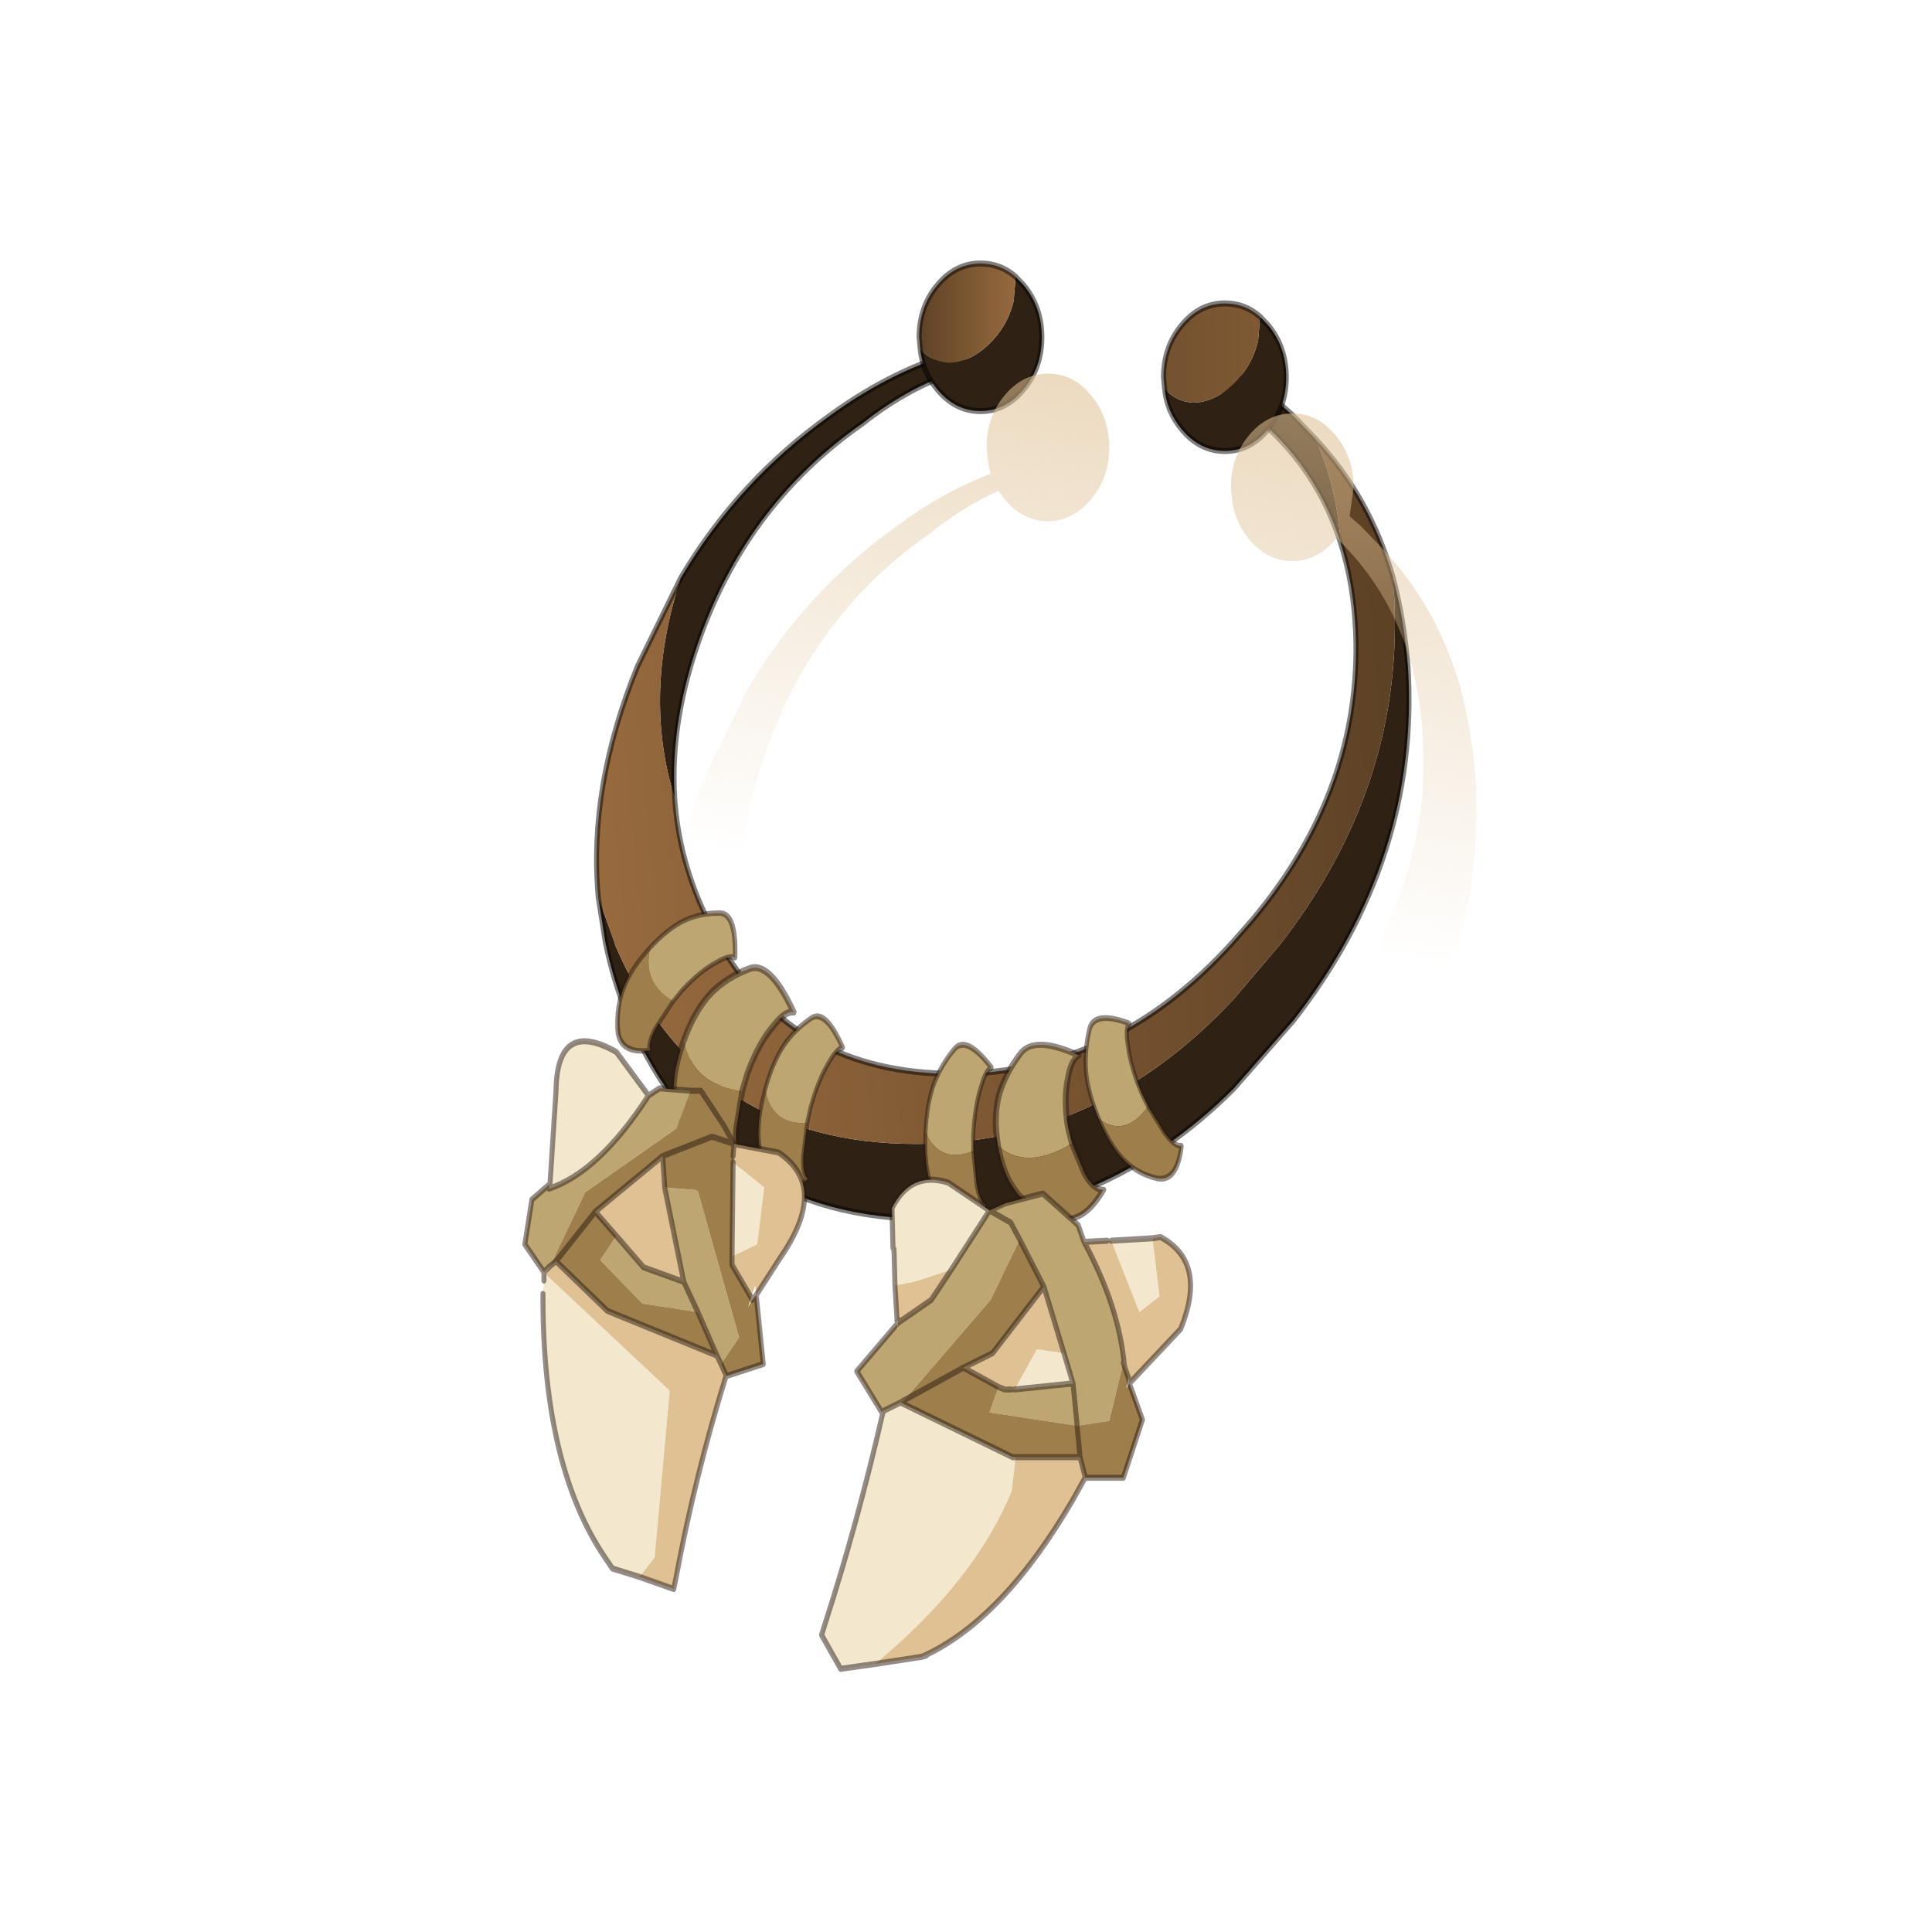 <?xml version="1.0" encoding="UTF-8" standalone="no"?>
<svg xmlns:xlink="http://www.w3.org/1999/xlink" height="440.0px" width="440.0px" xmlns="http://www.w3.org/2000/svg">
  <g transform="matrix(10.0, 0.0, 0.0, 10.0, 0.0, 0.0)">
    <use height="44.0" transform="matrix(0.909, 0.0, 0.0, 0.909, 2.0, 2.0)" width="44.0" xlink:href="#sprite0"/>
  </g>
  <defs>
    <g id="sprite0" transform="matrix(1.0, 0.0, 0.0, 1.0, 0.0, 0.0)">
      <use height="44.0" transform="matrix(1.0, 0.0, 0.0, 1.0, 0.0, 0.0)" width="44.0" xlink:href="#shape0"/>
      <use height="62.75" transform="matrix(0.504, 0.0, 0.0, 0.606, 9.261, 1.645)" width="52.8" xlink:href="#sprite1"/>
    </g>
    <g id="shape0" transform="matrix(1.0, 0.0, 0.0, 1.0, 0.0, 0.0)">
      <path d="M44.0 44.0 L0.0 44.0 0.0 0.0 44.0 0.0 44.0 44.0" fill="#43adca" fill-opacity="0.0" fill-rule="evenodd" stroke="none"/>
    </g>
    <g id="sprite1" transform="matrix(1.0, 0.0, 0.0, 1.0, 3.35, 4.55)">
      <use height="38.05" transform="matrix(1.0, 0.0, 0.0, 1.0, 3.45, 1.55)" width="40.6" xlink:href="#shape1"/>
      <use height="7.6" transform="matrix(1.163, -0.243, 0.204, 0.977, 22.631, 32.797)" width="4.2" xlink:href="#shape2"/>
      <use height="7.6" transform="matrix(1.052, 0.459, -0.459, 1.052, 9.535, 28.091)" width="4.2" xlink:href="#shape2"/>
      <use height="7.6" transform="matrix(0.707, -0.357, 0.45, 0.891, 26.755, 32.014)" width="4.2" xlink:href="#shape2"/>
      <use height="7.6" transform="matrix(0.791, 0.044, -0.056, 0.997, 20.051, 32.12)" width="4.2" xlink:href="#shape2"/>
      <use height="7.6" transform="matrix(0.753, 0.247, -0.312, 0.948, 13.054, 30.527)" width="4.2" xlink:href="#shape2"/>
      <use height="7.6" transform="matrix(0.528, 0.591, -0.744, 0.665, 9.019, 25.681)" width="4.2" xlink:href="#shape2"/>
      <use height="58.3" transform="matrix(1.0, 0.0, 0.0, 1.0, -0.1, -0.1)" width="33.3" xlink:href="#shape3"/>
      <clipPath id="clipPath0" transform="matrix(1.0, 0.0, 0.0, 1.0, 3.35, 4.55)">
        <use height="29.85" transform="matrix(1.0, 0.0, 0.0, 1.0, 3.55, 0.0)" width="40.4" xlink:href="#shape4"/>
      </clipPath>
      <g clip-path="url(#clipPath0)">
        <use height="35.2" transform="matrix(1.0, 0.0, 0.0, 1.0, -3.35, -4.55)" width="52.8" xlink:href="#shape5"/>
      </g>
    </g>
    <g id="shape1" transform="matrix(1.0, 0.0, 0.0, 1.0, 18.5, 27.55)">
      <path d="M18.6 -17.55 Q17.5 -20.45 14.75 -22.5 13.2 -23.75 11.55 -24.45 L11.65 -25.25 Q14.1 -24.45 16.25 -22.8 L17.35 -21.85 Q18.4 -19.95 18.6 -17.55 M21.2 -16.15 Q21.75 -14.45 21.95 -12.45 22.55 -4.5 16.25 2.2 L13.3 5.0 Q6.8 10.4 -1.8 10.4 -12.5 10.4 -16.75 2.2 -17.55 0.6 -17.95 -1.05 L-18.3 -2.9 -17.5 -1.05 -17.45 -0.9 Q-13.2 7.3 -2.5 7.3 6.6 7.3 13.3 1.3 L15.55 -0.9 Q21.85 -7.6 21.25 -15.55 L21.2 -16.15 M-14.2 -16.1 Q-11.35 -20.1 -6.8 -22.8 -3.5 -24.8 0.0 -25.55 L-0.25 -24.7 Q-2.8 -24.05 -5.15 -22.5 -10.75 -19.25 -13.15 -13.85 -14.75 -10.25 -14.5 -7.0 -16.1 -11.25 -14.2 -16.1" fill="#2f2113" fill-rule="evenodd" stroke="none"/>
      <path d="M18.6 -17.55 Q18.4 -19.95 17.35 -21.85 20.05 -19.45 21.2 -16.15 L21.25 -15.55 Q21.85 -7.6 15.55 -0.9 L13.3 1.3 Q6.6 7.3 -2.5 7.3 -13.2 7.3 -17.45 -0.9 L-17.5 -1.05 -18.3 -2.9 Q-18.8 -7.45 -16.35 -12.45 L-14.2 -16.1 Q-16.1 -11.25 -14.5 -7.0 -14.3 -4.4 -12.85 -1.95 L-12.3 -1.05 Q-8.6 4.4 -0.6 4.4 7.35 4.4 13.25 -1.05 L14.2 -1.95 Q19.65 -7.35 19.35 -13.85 19.25 -15.85 18.6 -17.55" fill="url(#gradient0)" fill-rule="evenodd" stroke="none"/>
      <path d="M17.35 -21.85 L16.25 -22.8 Q14.1 -24.45 11.65 -25.25 L11.55 -24.45 Q13.2 -23.75 14.75 -22.5 17.5 -20.45 18.6 -17.55 M17.35 -21.85 Q20.05 -19.45 21.2 -16.15 21.75 -14.45 21.95 -12.45 22.55 -4.5 16.25 2.2 L13.3 5.0 Q6.8 10.4 -1.8 10.4 -12.5 10.4 -16.75 2.2 -17.55 0.6 -17.95 -1.05 L-18.3 -2.9 Q-18.8 -7.45 -16.35 -12.45 L-14.2 -16.1 Q-11.35 -20.1 -6.8 -22.8 -3.5 -24.8 0.0 -25.55 L-0.25 -24.7 Q-2.8 -24.05 -5.15 -22.5 -10.75 -19.25 -13.15 -13.85 -14.75 -10.25 -14.5 -7.0 -14.3 -4.4 -12.85 -1.95 L-12.3 -1.05 Q-8.6 4.4 -0.6 4.4 7.35 4.4 13.25 -1.05 L14.2 -1.95 Q19.65 -7.35 19.35 -13.85 19.25 -15.85 18.6 -17.55" fill="none" stroke="#000000" stroke-linecap="round" stroke-linejoin="round" stroke-opacity="0.502" stroke-width="0.25"/>
      <path d="M14.6 -26.9 L15.0 -26.55 Q15.9 -25.65 15.9 -24.4 15.9 -23.15 15.0 -22.25 14.1 -21.35 12.85 -21.35 11.6 -21.35 10.7 -22.25 9.95 -23.0 9.85 -23.95 10.35 -23.4 11.25 -23.35 12.3 -23.35 13.25 -24.1 14.2 -24.85 14.5 -25.9 L14.6 -26.9" fill="#2f2113" fill-rule="evenodd" stroke="none"/>
      <path d="M14.6 -26.9 L14.5 -25.9 Q14.2 -24.85 13.25 -24.1 12.3 -23.35 11.25 -23.35 10.35 -23.4 9.85 -23.95 L9.8 -24.4 Q9.8 -25.65 10.7 -26.55 11.6 -27.45 12.85 -27.45 13.85 -27.45 14.6 -26.9" fill="url(#gradient1)" fill-rule="evenodd" stroke="none"/>
      <path d="M9.85 -23.95 Q9.95 -23.0 10.7 -22.25 11.6 -21.35 12.85 -21.35 14.1 -21.35 15.0 -22.25 15.9 -23.15 15.9 -24.4 15.9 -25.65 15.0 -26.55 L14.6 -26.9 M9.85 -23.95 L9.8 -24.4 Q9.8 -25.65 10.7 -26.55 11.6 -27.45 12.85 -27.45 13.85 -27.45 14.6 -26.9" fill="none" stroke="#000000" stroke-linecap="round" stroke-linejoin="round" stroke-opacity="0.502" stroke-width="0.25"/>
    </g>
    <linearGradient gradientTransform="matrix(-0.024, 0.003, -0.002, -0.018, 1.45, -7.3)" gradientUnits="userSpaceOnUse" id="gradient0" spreadMethod="pad" x1="-819.2" x2="819.2">
      <stop offset="0.0" stop-color="#5e4226"/>
      <stop offset="1.0" stop-color="#976a3e"/>
    </linearGradient>
    <linearGradient gradientTransform="matrix(0.015, 0.0, 0.0, 0.003, 12.65, -26.0)" gradientUnits="userSpaceOnUse" id="gradient1" spreadMethod="pad" x1="-819.2" x2="819.2">
      <stop offset="0.0" stop-color="#5e4226"/>
      <stop offset="1.0" stop-color="#976a3e"/>
    </linearGradient>
    <g id="shape2" transform="matrix(1.0, 0.0, 0.0, 1.0, 2.1, 3.8)">
      <path d="M-2.0 0.0 Q-2.0 -1.2 -1.6 -2.05 -1.2 -2.85 -0.45 -3.5 0.25 -4.15 1.95 -2.85 1.6 -2.75 1.35 -2.05 1.0 -1.2 1.0 0.0 L1.05 0.65 Q-1.0 1.3 -2.0 0.0" fill="#bda671" fill-rule="evenodd" stroke="none"/>
      <path d="M-2.0 0.0 Q-1.0 1.3 1.05 0.65 L1.35 2.0 Q1.6 2.75 2.0 2.85 0.9 4.1 -0.15 3.5 -1.2 2.85 -1.6 2.0 -2.0 1.2 -2.0 0.0" fill="#9e7f4b" fill-rule="evenodd" stroke="none"/>
      <path d="M1.05 0.65 L1.0 0.0 Q1.0 -1.2 1.35 -2.05 1.6 -2.75 1.95 -2.85 0.25 -4.15 -0.45 -3.5 -1.2 -2.85 -1.6 -2.05 -2.0 -1.2 -2.0 0.0 M1.05 0.65 L1.35 2.0 Q1.6 2.75 2.0 2.85 0.9 4.1 -0.15 3.5 -1.2 2.85 -1.6 2.0 -2.0 1.2 -2.0 0.0" fill="none" stroke="#281a13" stroke-linecap="round" stroke-linejoin="round" stroke-opacity="0.502" stroke-width="0.25"/>
    </g>
    <g id="shape3" transform="matrix(1.0, 0.0, 0.0, 1.0, 22.05, 29.2)">
      <path d="M-2.3 -25.6 Q-1.8 -25.05 -0.9 -25.0 0.15 -25.0 1.1 -25.75 2.05 -26.5 2.35 -27.55 L2.45 -28.55 2.85 -28.2 Q3.75 -27.3 3.75 -26.05 3.75 -24.8 2.85 -23.9 1.95 -23.0 0.7 -23.0 -0.55 -23.0 -1.45 -23.9 -2.2 -24.65 -2.3 -25.6" fill="#2f2113" fill-rule="evenodd" stroke="none"/>
      <path d="M2.45 -28.55 L2.35 -27.55 Q2.05 -26.5 1.1 -25.75 0.15 -25.0 -0.9 -25.0 -1.8 -25.05 -2.3 -25.6 L-2.35 -26.05 Q-2.35 -27.3 -1.45 -28.2 -0.55 -29.1 0.7 -29.1 1.7 -29.1 2.45 -28.55" fill="url(#gradient2)" fill-rule="evenodd" stroke="none"/>
      <path d="M2.45 -28.55 Q1.7 -29.1 0.7 -29.1 -0.55 -29.1 -1.45 -28.2 -2.35 -27.3 -2.35 -26.05 L-2.3 -25.6 Q-2.2 -24.65 -1.45 -23.9 -0.55 -23.0 0.7 -23.0 1.95 -23.0 2.85 -23.9 3.75 -24.8 3.75 -26.05 3.75 -27.3 2.85 -28.2 L2.45 -28.55 Z" fill="none" stroke="#000000" stroke-linecap="round" stroke-linejoin="round" stroke-opacity="0.502" stroke-width="0.25"/>
      <path d="M1.15 10.05 L2.2 10.55 2.65 11.25 2.2 10.55 1.15 10.05 1.95 9.75 3.8 9.35 5.55 10.65 5.85 11.35 Q7.6 14.05 7.85 16.45 L7.8 16.35 7.1 18.75 5.5 18.95 5.5 18.9 5.3 17.2 5.5 18.9 5.5 18.95 1.15 18.4 1.6 17.35 1.9 17.45 2.25 17.45 2.4 17.45 5.3 17.2 4.85 15.95 3.85 13.2 2.65 11.25 1.2 13.75 -3.1 17.9 -3.3 18.0 -3.1 17.9 -3.25 18.0 -3.3 18.0 -4.15 18.35 -4.2 18.4 -5.45 16.7 -3.45 14.75 -3.4 15.0 -3.4 14.7 -1.75 13.75 -0.75 12.5 1.15 10.05 M-21.0 12.6 L-21.95 11.45 -21.6 9.6 -20.7 8.95 -20.75 9.15 Q-18.25 8.45 -15.8 5.3 L-15.25 5.0 -13.7 5.1 -14.4 6.65 -18.95 9.3 -20.7 12.35 -21.0 12.6 M-15.0 9.1 L-13.5 9.2 -13.35 9.25 -11.3 15.3 -12.2 16.4 -12.4 16.05 -13.35 14.25 -16.1 13.9 -18.2 12.1 -17.4 11.1 -16.05 12.4 -14.05 13.0 -15.0 9.1 M-14.05 13.0 L-13.35 14.25 -14.05 13.0" fill="#bda671" fill-rule="evenodd" stroke="none"/>
      <path d="M1.15 10.05 L-0.75 12.5 -2.6 13.0 -3.55 13.15 -3.6 11.65 -3.65 11.6 -3.7 9.95 Q-2.75 8.4 -0.9 8.9 L1.15 10.05 M-4.15 18.35 L-3.3 18.0 -3.25 18.0 2.3 20.25 2.45 20.25 2.25 21.65 Q0.4 25.4 -4.55 28.8 L-6.25 29.0 -7.2 27.6 -7.05 27.2 Q-5.4 22.95 -4.15 18.4 L-4.15 18.35 M4.85 15.95 L5.3 17.2 2.4 17.45 3.5 15.8 3.6 15.8 4.85 15.95 M7.2 11.3 L9.25 11.2 9.6 13.6 8.6 14.25 7.2 11.3 M-11.6 8.05 L-10.05 9.1 -10.4 11.45 -11.65 11.95 -11.6 8.05 M-16.25 25.2 L-17.6 24.85 -17.8 24.6 Q-21.05 20.8 -21.05 13.65 L-21.05 13.5 -21.0 12.95 -21.0 12.6 -20.7 12.35 -20.9 12.7 -14.75 17.5 -15.5 24.4 -16.25 25.2 M-20.7 8.95 L-20.4 5.1 Q-20.35 2.1 -17.4 3.5 L-15.8 5.3 Q-18.25 8.45 -20.75 9.15 L-20.7 8.95" fill="#f3e8cd" fill-rule="evenodd" stroke="none"/>
      <path d="M-0.75 12.5 L-1.75 13.75 -3.4 14.7 -3.4 14.55 -3.45 14.6 -3.45 14.55 -3.45 14.6 -3.65 14.65 -3.45 14.55 -3.55 13.15 -2.6 13.0 -0.75 12.5 M3.85 13.2 L4.85 15.95 3.6 15.8 3.5 15.8 2.4 17.45 2.25 17.45 1.9 17.45 1.6 17.35 -0.15 16.55 1.3 15.95 3.85 13.2 M7.8 16.35 L7.85 16.45 Q7.6 14.05 5.85 11.35 L7.0 11.3 7.2 11.3 8.6 14.25 9.6 13.6 9.25 11.2 9.65 11.15 Q12.0 12.2 10.65 14.95 L8.1 17.2 8.05 16.95 7.8 16.35 M5.9 21.1 L5.3 22.0 Q1.8 27.0 -2.2 28.5 L-4.55 28.8 Q0.4 25.4 2.25 21.65 L2.45 20.25 5.65 20.25 5.9 21.05 5.9 21.1 M-11.55 7.3 L-9.35 7.65 Q-6.8 9.05 -9.25 12.0 L-10.45 13.55 -10.5 13.15 -10.7 13.65 -11.65 12.3 -11.65 11.95 -10.4 11.45 -10.05 9.1 -11.6 8.05 -11.6 7.8 -11.55 7.3 M-11.95 16.9 Q-13.5 21.05 -14.45 25.3 L-14.55 25.7 -16.25 25.2 -15.5 24.4 -14.75 17.5 -20.9 12.7 -20.7 12.35 -20.4 12.15 -17.85 14.2 -12.4 16.05 -12.2 16.4 -11.95 16.85 -11.95 16.9 M-15.1 7.8 L-15.0 9.05 -15.0 9.1 -14.05 13.0 -16.05 12.4 -17.4 11.1 -18.45 10.1 -15.1 7.8 M-3.4 14.7 L-3.45 14.6 -3.4 14.7" fill="#dfc193" fill-rule="evenodd" stroke="none"/>
      <path d="M-3.1 17.9 L1.2 13.75 2.65 11.25 3.85 13.2 1.3 15.95 -0.15 16.55 -3.1 17.9 -0.15 16.55 1.6 17.35 1.15 18.4 5.5 18.95 7.1 18.75 7.8 16.35 8.05 16.95 7.95 17.4 8.1 17.2 8.75 18.7 7.8 21.1 5.9 21.1 5.9 21.05 5.65 20.25 5.5 18.95 5.65 20.25 2.45 20.25 2.3 20.25 -3.25 18.0 -3.1 17.9 M-11.55 7.3 L-11.6 7.8 -11.6 8.05 -11.65 11.95 -11.65 12.3 -10.7 13.65 -10.85 14.05 -10.65 13.75 -10.45 13.55 -10.1 16.4 -11.95 16.9 -11.95 16.85 -12.2 16.4 -11.3 15.3 -13.35 9.25 -13.5 9.2 -15.0 9.1 -15.0 9.05 -15.1 7.8 -12.65 7.0 -11.55 7.3 -12.65 7.0 -15.1 7.8 -18.45 10.1 -17.4 11.1 -18.2 12.1 -16.1 13.9 -13.35 14.25 -12.4 16.05 -17.85 14.2 -20.4 12.15 -18.45 10.1 -20.4 12.15 -20.7 12.35 -18.95 9.3 -14.4 6.65 -13.7 5.1 -13.2 5.1 -12.05 6.55 -11.55 7.3" fill="#9e7f4b" fill-rule="evenodd" stroke="none"/>
      <path d="M2.65 11.25 L2.2 10.55 1.15 10.05 -0.75 12.5 -1.75 13.75 -3.4 14.7 -3.45 14.6 -3.4 14.55 M-3.45 14.75 L-5.45 16.7 -4.2 18.4 -4.15 18.35 -3.3 18.0 -3.1 17.9 -0.15 16.55 1.6 17.35 M2.65 11.25 L3.85 13.2 4.85 15.95 5.3 17.2 5.5 18.9 5.5 18.95 5.65 20.25 5.9 21.05 5.9 21.1 5.3 22.0 Q1.8 27.0 -2.2 28.5 L-2.0 28.45 -2.25 28.5 -2.2 28.5 -4.55 28.8 -6.25 29.0 -7.2 27.6 -7.05 27.2 Q-5.4 22.95 -4.15 18.4 L-4.2 18.4 M7.85 16.45 Q7.6 14.05 5.85 11.35 L5.55 10.65 3.8 9.35 1.95 9.75 1.15 10.05 -0.9 8.9 Q-2.75 8.4 -3.7 9.95 L-3.65 11.6 M-3.6 11.65 L-3.55 13.15 M5.85 11.35 L7.0 11.3 M7.2 11.3 L9.25 11.2 9.65 11.15 Q12.0 12.2 10.65 14.95 L8.1 17.2 8.75 18.7 7.8 21.1 5.9 21.1 M8.05 16.95 L7.8 16.35 M8.05 16.95 L8.1 17.2 M2.25 17.45 L1.9 17.45 1.6 17.35 M2.4 17.45 L5.3 17.2 M-0.15 16.55 L1.3 15.95 3.85 13.2 M2.45 20.25 L2.3 20.25 -3.25 18.0 -3.3 18.0 M2.45 20.25 L5.65 20.25 M-10.45 13.55 L-9.25 12.0 Q-6.8 9.05 -9.35 7.65 L-11.55 7.3 -11.6 7.8 M-11.65 11.95 L-11.65 12.3 -10.7 13.65 -10.65 13.75 -10.45 13.55 -10.1 16.4 -11.95 16.9 Q-13.5 21.05 -14.45 25.3 L-14.55 25.7 -16.25 25.2 -17.6 24.85 -17.8 24.6 Q-21.05 20.8 -21.05 13.65 L-21.05 13.5 M-21.0 12.95 L-21.0 12.6 -21.95 11.45 -21.6 9.6 -20.7 8.95 -20.4 5.1 Q-20.35 2.1 -17.4 3.5 L-15.8 5.3 -15.25 5.0 -13.7 5.1 -13.2 5.1 -12.05 6.55 -11.55 7.3 -12.65 7.0 -15.1 7.8 -15.0 9.05 M-12.2 16.4 L-11.95 16.85 -11.95 16.9 -11.95 16.85 M-13.35 14.25 L-14.05 13.0 -16.05 12.4 -17.4 11.1 -18.45 10.1 -20.4 12.15 -17.85 14.2 -12.4 16.05 -13.35 14.25 M-11.6 8.05 L-11.65 11.95 M-15.1 7.8 L-18.45 10.1 M-12.2 16.4 L-12.4 16.05 M-3.45 14.55 L-3.45 14.6 -3.4 14.7 -3.45 14.75 M-3.45 14.55 L-3.55 13.15 M-4.15 18.4 L-4.15 18.35 M-14.05 13.0 L-15.0 9.1 M-15.8 5.3 Q-18.25 8.45 -20.75 9.15 L-20.7 8.95 M-20.4 12.15 L-20.7 12.35 -21.0 12.6" fill="none" stroke="#281a13" stroke-linecap="round" stroke-linejoin="round" stroke-opacity="0.502" stroke-width="0.25"/>
    </g>
    <linearGradient gradientTransform="matrix(0.003, 0.0, 0.0, 0.003, 0.05, -27.05)" gradientUnits="userSpaceOnUse" id="gradient2" spreadMethod="pad" x1="-819.2" x2="819.2">
      <stop offset="0.0" stop-color="#5e4226"/>
      <stop offset="1.0" stop-color="#976a3e"/>
    </linearGradient>
    <g id="shape4" transform="matrix(1.0, 0.0, 0.0, 1.0, 18.4, 29.1)">
      <path d="M0.6 -29.1 L0.7 -29.1 Q1.7 -29.1 2.45 -28.55 L2.85 -28.2 Q3.75 -27.3 3.75 -26.05 3.75 -24.8 2.85 -23.9 L2.5 -23.6 Q1.7 -23.0 0.7 -23.0 -0.55 -23.0 -1.45 -23.9 L-1.75 -24.25 Q-3.5 -23.6 -5.15 -22.5 -10.75 -19.25 -13.15 -13.85 -14.75 -10.25 -14.5 -7.0 -14.3 -4.5 -13.0 -2.2 L-12.3 -2.25 Q-11.45 -2.25 -11.5 -0.4 L-11.85 -0.4 -11.3 0.25 -10.85 0.05 Q-10.1 -0.2 -9.3 0.75 L-17.4 0.75 -17.95 -1.05 -18.3 -2.9 Q-18.8 -7.45 -16.35 -12.45 L-14.2 -16.1 Q-11.35 -20.1 -6.8 -22.8 -4.55 -24.2 -2.15 -24.95 L-2.3 -25.6 -2.35 -26.05 Q-2.35 -27.3 -1.45 -28.2 -0.6 -29.05 0.6 -29.1 M14.6 -26.9 L15.0 -26.55 Q15.9 -25.65 15.9 -24.4 L15.7 -23.2 16.25 -22.8 17.35 -21.85 Q20.05 -19.45 21.2 -16.15 21.75 -14.45 21.95 -12.45 22.2 -9.2 21.3 -6.1 20.6 -3.85 19.25 -1.7 L18.2 -0.1 17.5 0.75 11.05 0.75 13.25 -1.05 14.2 -1.95 Q18.25 -5.95 19.15 -10.6 19.45 -12.2 19.35 -13.85 19.25 -15.85 18.6 -17.55 17.6 -20.15 15.35 -22.05 L15.05 -22.3 15.0 -22.25 Q14.1 -21.35 12.85 -21.35 11.6 -21.35 10.7 -22.25 9.95 -23.0 9.85 -23.95 L9.8 -24.4 Q9.8 -25.65 10.7 -26.55 11.6 -27.45 12.85 -27.45 13.75 -27.45 14.45 -27.0 L14.6 -26.9" fill="#000000" fill-rule="evenodd" stroke="none"/>
    </g>
    <g id="shape5" transform="matrix(1.0, 0.0, 0.0, 1.0, 25.3, 33.65)">
      <path d="M-25.3 -33.65 L27.5 -27.45 27.5 1.55 -25.3 -4.65 -25.3 -33.65" fill="url(#gradient3)" fill-rule="evenodd" stroke="none"/>
    </g>
    <linearGradient gradientTransform="matrix(-7.0E-4, 0.023, -0.03, -0.004, 3.15, -21.65)" gradientUnits="userSpaceOnUse" id="gradient3" spreadMethod="pad" x1="-819.2" x2="819.2">
      <stop offset="0.0" stop-color="#dfc193"/>
      <stop offset="1.0" stop-color="#debf92" stop-opacity="0.0"/>
    </linearGradient>
  </defs>
</svg>
